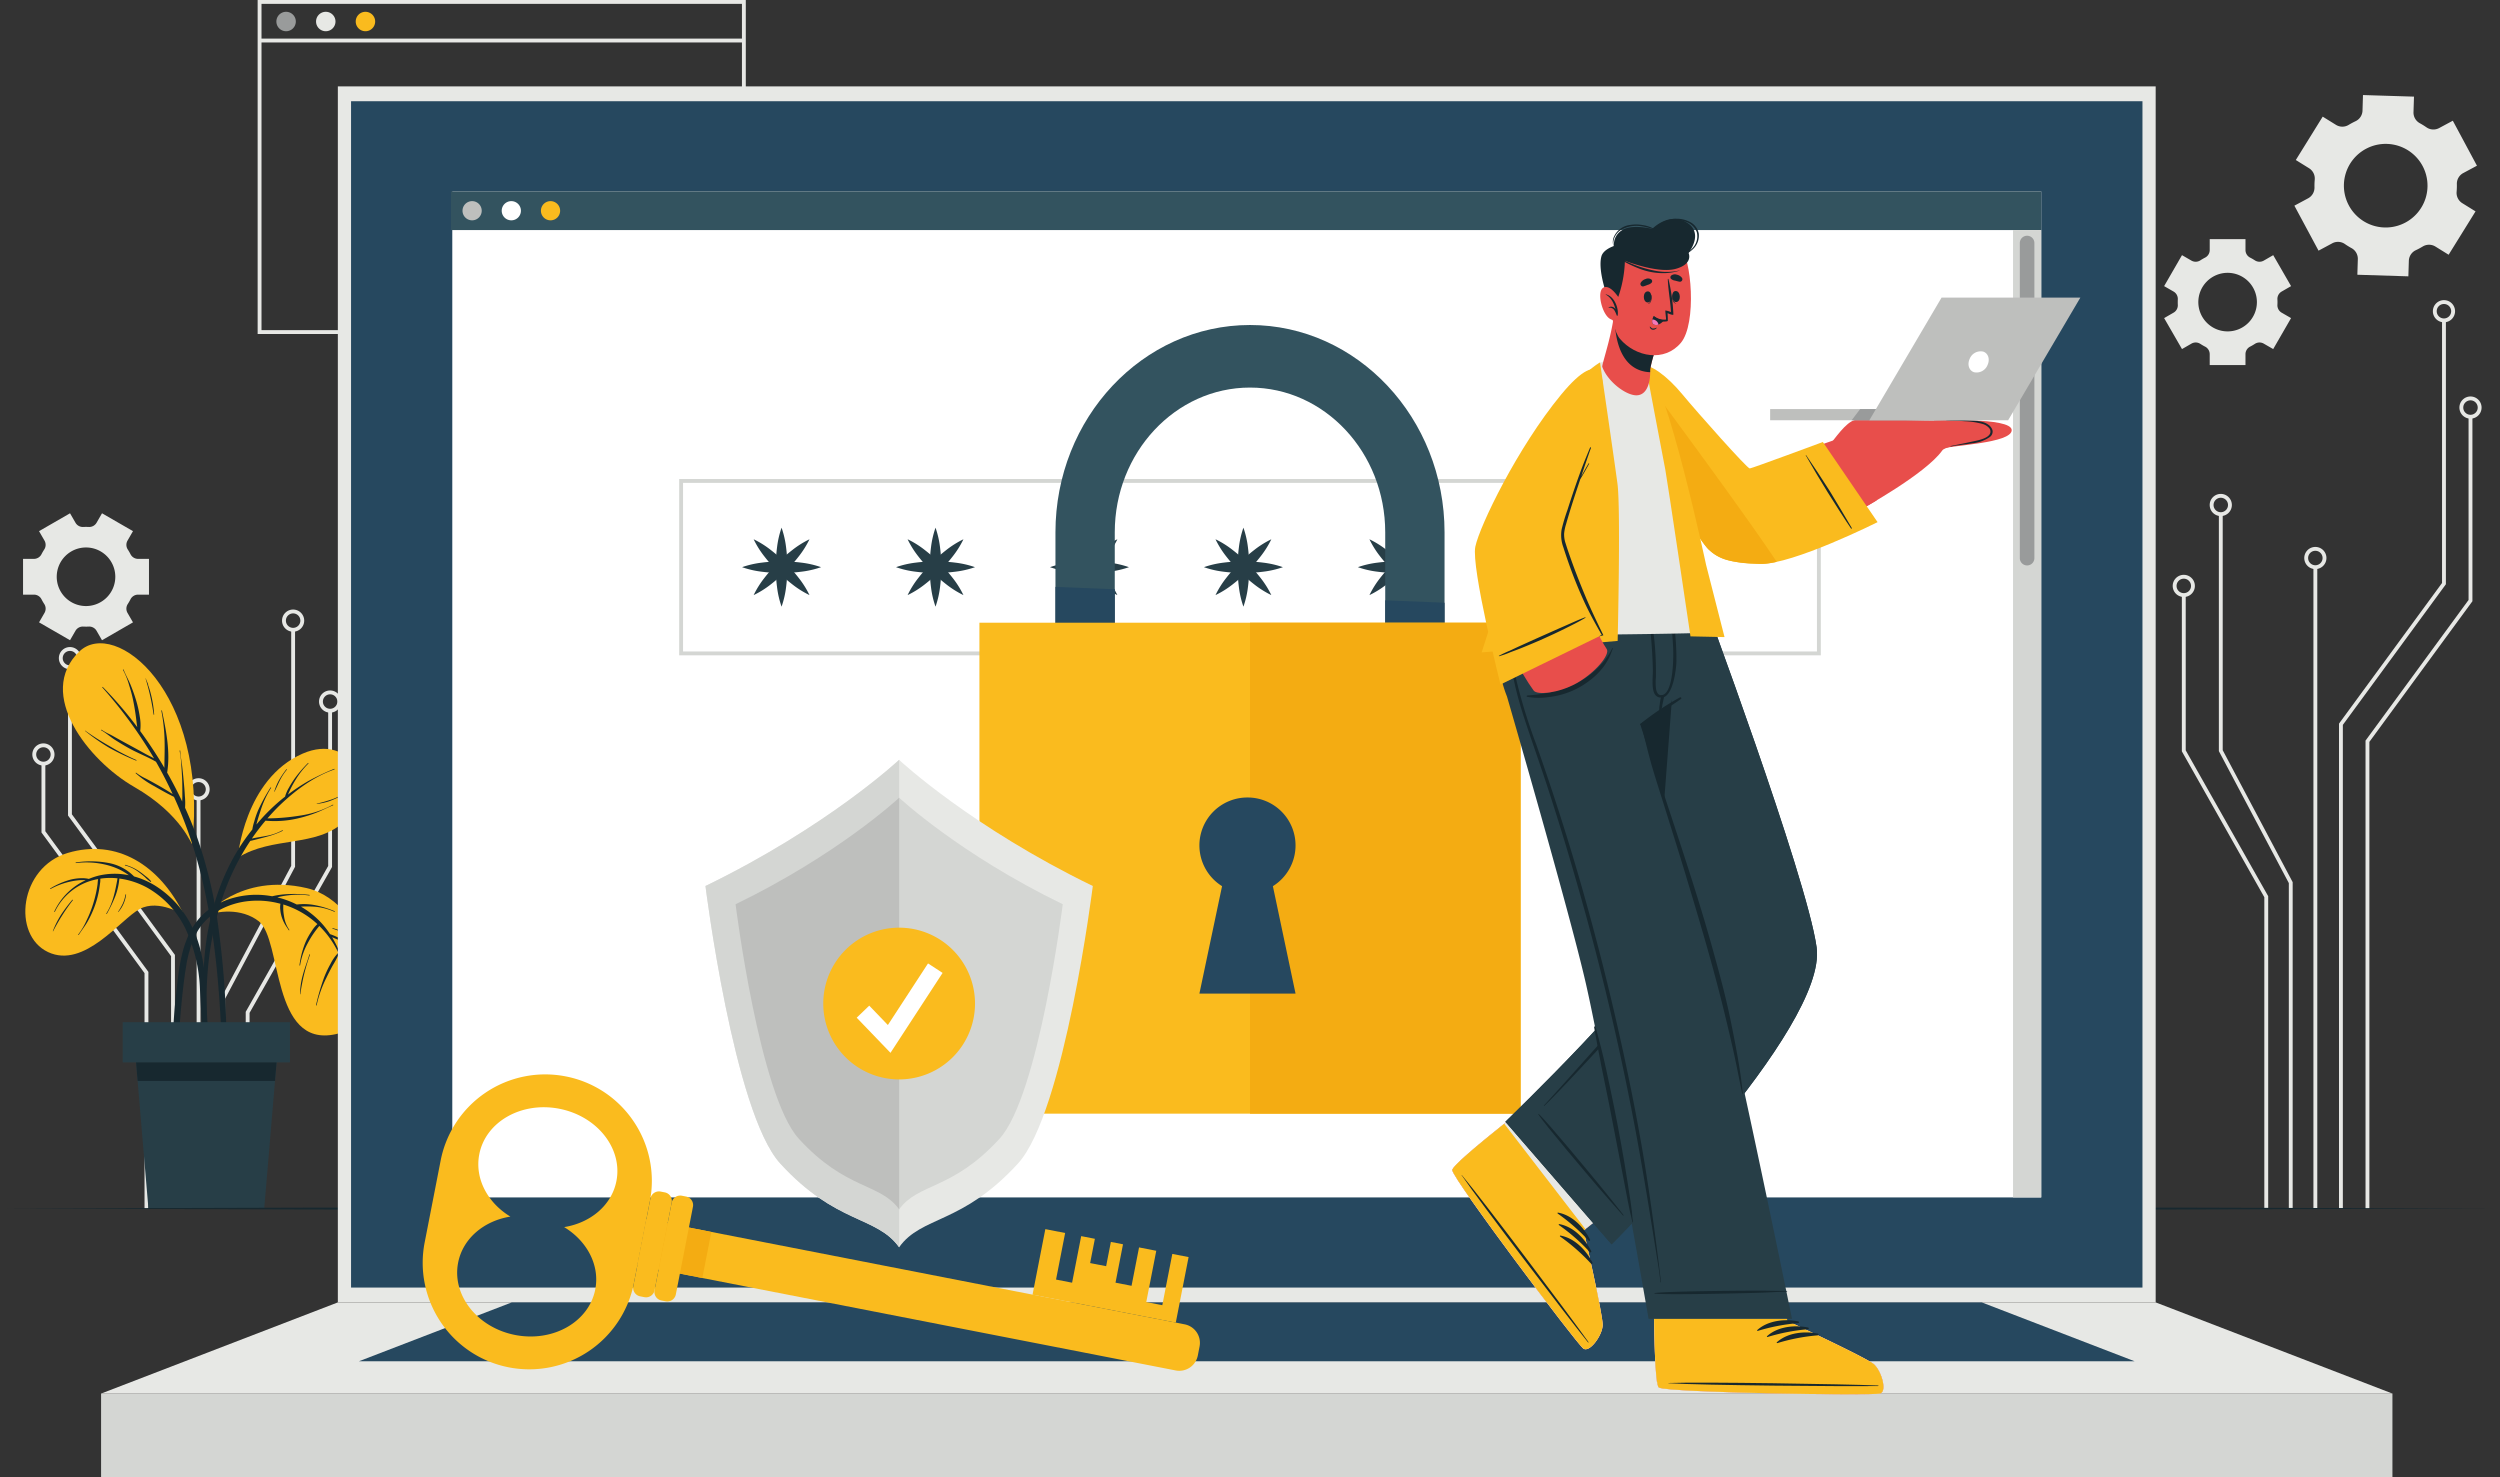 <svg xmlns="http://www.w3.org/2000/svg" width="763.523" height="451.099" viewBox="0 0 763.523 451.099">
  <rect x="0" y="0" width="763.523" height="451.099" fill="#333333" stroke="none"/>
  <g id="g10" transform="translate(0 510.901)">
    <g id="g12" transform="translate(0 -510.901)">
      <path id="path14" d="M237.617-409.493v-.589H90.3v-99.642H237.028v100.231h.589v0h.589V-510.9H89.119v102H238.205v-.589h-.589" transform="translate(-10.432 510.901)" fill="#e7e8e5"/>
      <path id="path16" d="M101.534-503.853a2.967,2.967,0,0,1-2.967,2.968,2.968,2.968,0,0,1-2.968-2.968,2.967,2.967,0,0,1,2.968-2.967,2.966,2.966,0,0,1,2.967,2.967" transform="translate(-11.19 510.424)" fill="#999b9b"/>
      <path id="path18" d="M115.258-503.853a2.968,2.968,0,0,1-2.967,2.968,2.968,2.968,0,0,1-2.968-2.968,2.967,2.967,0,0,1,2.968-2.967,2.967,2.967,0,0,1,2.967,2.967" transform="translate(-12.797 510.424)" fill="#e7e8e5"/>
      <path id="path20" d="M128.981-503.853a2.968,2.968,0,0,1-2.968,2.968,2.968,2.968,0,0,1-2.968-2.968,2.967,2.967,0,0,1,2.968-2.967,2.967,2.967,0,0,1,2.968,2.967" transform="translate(-14.403 510.424)" fill="#fabb1e"/>
      <path id="path22" d="M89.786-496.366H237.7v-1.177H89.786Z" transform="translate(-10.51 509.338)" fill="#e7e8e5"/>
      <path id="path24" d="M810.23-128.808V-276.553L841.7-319.5v-80.641h-1.177v80.255l-31.468,42.95v148.13h1.177" transform="translate(-94.702 497.937)" fill="#e7e8e5"/>
      <path id="path26" d="M842.115-403.7h-.589a3.386,3.386,0,0,0,3.385,3.385A3.385,3.385,0,0,0,848.3-403.7a3.384,3.384,0,0,0-3.385-3.385,3.385,3.385,0,0,0-3.385,3.385H842.7a2.211,2.211,0,0,1,2.207-2.207,2.208,2.208,0,0,1,2.207,2.207,2.209,2.209,0,0,1-2.207,2.207A2.211,2.211,0,0,1,842.7-403.7h-.589" transform="translate(-98.503 498.75)" fill="#e7e8e5"/>
      <path id="path28" d="M819.41-124.907V-267.462l31.468-42.949v-56.4H849.7V-310.8l-31.468,42.949v142.942h1.177" transform="translate(-95.777 494.035)" fill="#e7e8e5"/>
      <path id="path30" d="M851.294-370.374h-.589a3.384,3.384,0,0,0,3.385,3.385,3.384,3.384,0,0,0,3.385-3.385,3.384,3.384,0,0,0-3.385-3.385,3.385,3.385,0,0,0-3.385,3.385h1.177a2.211,2.211,0,0,1,2.207-2.207,2.211,2.211,0,0,1,2.207,2.207,2.21,2.21,0,0,1-2.207,2.207,2.21,2.21,0,0,1-2.207-2.207h-.589" transform="translate(-99.578 494.848)" fill="#e7e8e5"/>
      <path id="path32" d="M800.209-118.809h1.177V-314.717h-1.177Z" transform="translate(-93.667 487.937)" fill="#e7e8e5"/>
      <path id="path34" d="M797.631-318.332h-.589a3.384,3.384,0,0,0,3.385,3.385,3.384,3.384,0,0,0,3.385-3.385,3.384,3.384,0,0,0-3.385-3.385,3.385,3.385,0,0,0-3.385,3.385h1.177a2.211,2.211,0,0,1,2.207-2.207,2.211,2.211,0,0,1,2.207,2.207,2.21,2.21,0,0,1-2.207,2.207,2.21,2.21,0,0,1-2.207-2.207h-.589" transform="translate(-93.296 488.757)" fill="#e7e8e5"/>
      <path id="path36" d="M790.04-120.956v-99.713l-21.365-40.3v-72.1H767.5v72.387l21.365,40.3v99.419h1.177" transform="translate(-89.838 490.085)" fill="#e7e8e5"/>
      <path id="path38" d="M764.92-336.676h-.589a3.384,3.384,0,0,0,3.385,3.385,3.384,3.384,0,0,0,3.385-3.385,3.385,3.385,0,0,0-3.385-3.385,3.385,3.385,0,0,0-3.385,3.385h1.177a2.211,2.211,0,0,1,2.207-2.207,2.211,2.211,0,0,1,2.207,2.207,2.211,2.211,0,0,1-2.207,2.207,2.211,2.211,0,0,1-2.207-2.207h-.589" transform="translate(-89.468 490.904)" fill="#e7e8e5"/>
      <path id="path40" d="M781.068-117.68V-213.1l-25.187-44.55v-47.424H754.7v47.734l25.188,44.549v95.106h1.177" transform="translate(-88.341 486.808)" fill="#e7e8e5"/>
      <path id="path42" d="M752.125-308.684h-.589a3.384,3.384,0,0,0,3.385,3.385,3.384,3.384,0,0,0,3.385-3.385,3.386,3.386,0,0,0-3.385-3.385,3.387,3.387,0,0,0-3.385,3.385h1.177a2.211,2.211,0,0,1,2.207-2.207,2.211,2.211,0,0,1,2.207,2.207,2.21,2.21,0,0,1-2.207,2.207,2.21,2.21,0,0,1-2.207-2.207h-.589" transform="translate(-87.97 487.627)" fill="#e7e8e5"/>
      <path id="path44" d="M56.176-114.762v-77.494L24.707-235.2v-44.938H23.53v45.323L55-191.871v77.109h1.177" transform="translate(-2.754 483.89)" fill="#e7e8e5"/>
      <path id="path46" d="M26.544-283.7h-.589a2.211,2.211,0,0,1-2.207,2.207A2.211,2.211,0,0,1,21.54-283.7a2.211,2.211,0,0,1,2.207-2.207,2.211,2.211,0,0,1,2.207,2.207h1.177a3.384,3.384,0,0,0-3.385-3.385,3.385,3.385,0,0,0-3.385,3.385,3.385,3.385,0,0,0,3.385,3.385,3.385,3.385,0,0,0,3.385-3.385h-.589" transform="translate(-2.384 484.703)" fill="#e7e8e5"/>
      <path id="path48" d="M47-110.861v-72.306L15.528-226.115v-20.7H14.351v21.084L45.82-182.782v71.921H47" transform="translate(-1.68 479.989)" fill="#e7e8e5"/>
      <path id="path50" d="M17.365-250.375h-.589a2.211,2.211,0,0,1-2.207,2.207,2.209,2.209,0,0,1-2.207-2.207,2.209,2.209,0,0,1,2.207-2.207,2.21,2.21,0,0,1,2.207,2.207h1.177a3.386,3.386,0,0,0-3.385-3.385,3.384,3.384,0,0,0-3.385,3.385,3.384,3.384,0,0,0,3.385,3.385,3.385,3.385,0,0,0,3.385-3.385h-.589" transform="translate(-1.309 480.802)" fill="#e7e8e5"/>
      <path id="path52" d="M68.014-109.445h1.177V-234.716H68.014Z" transform="translate(-7.961 478.573)" fill="#e7e8e5"/>
      <path id="path54" d="M71.028-238.331H70.44a2.21,2.21,0,0,1-2.207,2.207,2.211,2.211,0,0,1-2.207-2.207,2.21,2.21,0,0,1,2.207-2.207,2.209,2.209,0,0,1,2.207,2.207h1.177a3.384,3.384,0,0,0-3.385-3.385,3.385,3.385,0,0,0-3.385,3.385,3.386,3.386,0,0,0,3.385,3.385,3.386,3.386,0,0,0,3.385-3.385h-.589" transform="translate(-7.591 479.392)" fill="#e7e8e5"/>
      <path id="path56" d="M77.706-116.274v-64.1l21.364-40.3v-72.387H97.893v72.1l-21.364,40.3v64.395h1.177" transform="translate(-8.958 485.402)" fill="#e7e8e5"/>
      <path id="path58" d="M103.739-296.676h-.589a2.21,2.21,0,0,1-2.207,2.207,2.211,2.211,0,0,1-2.207-2.207,2.211,2.211,0,0,1,2.207-2.207,2.21,2.21,0,0,1,2.207,2.207h1.177a3.385,3.385,0,0,0-3.385-3.385,3.386,3.386,0,0,0-3.385,3.385,3.385,3.385,0,0,0,3.385,3.385,3.384,3.384,0,0,0,3.385-3.385h-.589" transform="translate(-11.42 486.222)" fill="#e7e8e5"/>
      <path id="path60" d="M86.17-113v-59.788l25.187-44.549v-47.734h-1.177v47.424L84.993-173.1V-113H86.17" transform="translate(-9.949 482.126)" fill="#e7e8e5"/>
      <path id="path62" d="M116.534-268.684h-.589a2.209,2.209,0,0,1-2.207,2.207,2.21,2.21,0,0,1-2.208-2.207,2.212,2.212,0,0,1,2.208-2.207,2.211,2.211,0,0,1,2.207,2.207h1.177a3.386,3.386,0,0,0-3.384-3.385,3.386,3.386,0,0,0-3.385,3.385,3.384,3.384,0,0,0,3.385,3.385,3.384,3.384,0,0,0,3.384-3.385h-.588" transform="translate(-12.917 482.945)" fill="#e7e8e5"/>
      <path id="path64" d="M827.54-439.089a12.758,12.758,0,0,1-17.277-5.216,12.768,12.768,0,0,1,5.209-17.289,12.78,12.78,0,0,1,17.3,5.221A12.769,12.769,0,0,1,827.54-439.089Zm13.191,9.836,8.217-13.245-4.056-2.513a3.7,3.7,0,0,1-1.72-3.486,21.941,21.941,0,0,0,.073-2.33,3.7,3.7,0,0,1,1.934-3.363l4.2-2.256-7.37-13.741-4.2,2.256a3.7,3.7,0,0,1-3.871-.251,22.245,22.245,0,0,0-1.983-1.228A3.705,3.705,0,0,1,830-472.771l.152-4.77-15.58-.484-.145,4.787a3.71,3.71,0,0,1-2.172,3.226q-.517.244-1.025.517c-.338.181-.672.371-1,.567a3.7,3.7,0,0,1-3.871.028l-4.086-2.531-8.215,13.247,4.064,2.522a3.707,3.707,0,0,1,1.716,3.489,21.8,21.8,0,0,0-.077,2.32,3.7,3.7,0,0,1-1.934,3.36l-4.205,2.256L801-430.5l4.206-2.256a3.7,3.7,0,0,1,3.868.248,21.757,21.757,0,0,0,1.974,1.22A3.706,3.706,0,0,1,813-427.924l-.147,4.781,15.58.485.148-4.783a3.7,3.7,0,0,1,2.167-3.214q.519-.245,1.032-.522t1-.567a3.713,3.713,0,0,1,3.89-.027l4.059,2.518" transform="translate(-92.897 507.053)" fill="#e7e8e5"/>
      <path id="path66" d="M27.2-305.026a8.938,8.938,0,0,1-8.941-8.941,8.945,8.945,0,0,1,8.941-8.95,8.953,8.953,0,0,1,8.948,8.95A8.946,8.946,0,0,1,27.2-305.026Zm4.886,10.44,9.458-5.458-1.672-2.894a2.6,2.6,0,0,1,.092-2.722,15.23,15.23,0,0,0,.818-1.415,2.592,2.592,0,0,1,2.307-1.435h3.343v-10.924H43.092a2.591,2.591,0,0,1-2.307-1.436,15.214,15.214,0,0,0-.818-1.414,2.6,2.6,0,0,1-.092-2.722l1.672-2.895-9.458-5.457-1.674,2.907a2.6,2.6,0,0,1-2.409,1.271q-.4-.019-.8-.02c-.269,0-.538.007-.8.02a2.588,2.588,0,0,1-2.4-1.263l-1.685-2.915L12.856-327.9l1.674,2.9a2.594,2.594,0,0,1-.1,2.722,15.2,15.2,0,0,0-.816,1.408,2.592,2.592,0,0,1-2.306,1.434H7.97v10.924h3.343a2.593,2.593,0,0,1,2.306,1.433,15.2,15.2,0,0,0,.816,1.408,2.6,2.6,0,0,1,.1,2.723l-1.674,2.9,9.459,5.458,1.675-2.9a2.592,2.592,0,0,1,2.4-1.266q.4.019.81.02t.8-.02a2.6,2.6,0,0,1,2.41,1.27l1.673,2.9" transform="translate(-0.933 490.119)" fill="#e7e8e5"/>
      <path id="path68" d="M776.9-408.946a8.937,8.937,0,0,1-8.941,8.94,8.944,8.944,0,0,1-8.948-8.94,8.951,8.951,0,0,1,8.948-8.949A8.945,8.945,0,0,1,776.9-408.946Zm10.44-4.888-5.457-9.458-2.894,1.673a2.6,2.6,0,0,1-2.723-.092,15.168,15.168,0,0,0-1.414-.818,2.594,2.594,0,0,1-1.436-2.307v-3.342H762.493v3.342a2.594,2.594,0,0,1-1.436,2.307,15.179,15.179,0,0,0-1.415.818,2.6,2.6,0,0,1-2.722.092l-2.895-1.673-5.457,9.458,2.907,1.674a2.6,2.6,0,0,1,1.271,2.41q-.019.4-.019.8c0,.268.006.537.019.8a2.587,2.587,0,0,1-1.263,2.4l-2.915,1.685,5.457,9.458,2.9-1.674a2.6,2.6,0,0,1,2.723.1,15.044,15.044,0,0,0,1.408.816,2.6,2.6,0,0,1,1.434,2.306v3.343h10.923v-3.343a2.6,2.6,0,0,1,1.434-2.306,15.032,15.032,0,0,0,1.407-.816,2.6,2.6,0,0,1,2.723-.1l2.9,1.674,5.457-9.458-2.9-1.675a2.6,2.6,0,0,1-1.267-2.4c.014-.267.02-.537.02-.809s-.006-.538-.02-.8a2.6,2.6,0,0,1,1.27-2.411l2.9-1.673" transform="translate(-87.623 501.218)" fill="#e7e8e5"/>
      <path id="path70" d="M57.27-197.036c-7.52-15.46-20.682-23.4-35.515-19.01S4.625-190.977,15.7-185.754s22.144-10.028,27.994-13.163,13.579,1.881,13.579,1.881" transform="translate(-1.025 476.528)" fill="#fabb1e"/>
      <path id="path72" d="M65.555-155.383c-.039-1.864-.11-3.726-.177-5.59q-.2-5.58-.4-11.162c-.253-6.806-.986-13.487-3.8-19.759a30.638,30.638,0,0,0-11.93-13.75,25.143,25.143,0,0,0-6.272-2.707,14.65,14.65,0,0,0-7.319-4.02,29.9,29.9,0,0,0-10.434-.261c-.125.014-.121.212,0,.2a25.121,25.121,0,0,1,9.871.7,20.807,20.807,0,0,1,3.977,1.546,19.126,19.126,0,0,1,2.3,1.46,21.329,21.329,0,0,0-9.064.087,20.385,20.385,0,0,0-3.146,1.038,9.263,9.263,0,0,0-2.471-.21,14.6,14.6,0,0,0-3.213.458,24.275,24.275,0,0,0-6.1,2.664c-.11.064-.007.228.1.167a22.775,22.775,0,0,1,5.955-2.244,19.729,19.729,0,0,1,3.061-.449,15.267,15.267,0,0,1,1.706.014,19.662,19.662,0,0,0-9.593,9.557c-.051.114.121.21.172.094a18.026,18.026,0,0,1,12.222-9.8c.327-.085.662-.128.992-.193a14.225,14.225,0,0,0-.158,1.5q-.15,1.128-.377,2.244a38,38,0,0,1-1.207,4.525,35.69,35.69,0,0,1-1.8,4.389,20.873,20.873,0,0,1-2.508,4.232.1.1,0,1,0,.157.115c.89-1.4,1.928-2.681,2.741-4.133a30.933,30.933,0,0,0,2.011-4.316,29.351,29.351,0,0,0,1.322-4.633q.244-1.248.39-2.516a5.855,5.855,0,0,0,.094-1.534,20.331,20.331,0,0,1,5.267-.108c-.658,3.687-1.366,7.532-3.432,10.734-.068.1.112.207.172.1a43.073,43.073,0,0,0,2.548-5.275,20.011,20.011,0,0,0,1.272-5.493A24.319,24.319,0,0,1,47.2-204.8,28.758,28.758,0,0,1,58.8-192.112a47.712,47.712,0,0,1,4.3,18.179c.494,7.9.6,15.852,1.386,23.731.051.514.867.689.967.106a27.891,27.891,0,0,0,.108-5.288" transform="translate(-2.029 476.026)" fill="#17282f"/>
      <path id="path74" d="M51.2-206.743a8.712,8.712,0,0,0-1.709-1.578c-.616-.51-1.248-1-1.91-1.452a14.181,14.181,0,0,0-4.273-1.982.1.1,0,0,0-.048.191,11.338,11.338,0,0,1,4.218,2.072c.629.461,1.232.957,1.82,1.469a10.794,10.794,0,0,0,1.725,1.464.133.133,0,0,0,.177-.185" transform="translate(-5.055 475.886)" fill="#17282f"/>
      <path id="path76" d="M24.278-199.731a45.283,45.283,0,0,0-3.449,4.564,27.651,27.651,0,0,0-2.566,5.086l.091.035a60.686,60.686,0,0,1,6.067-9.55l-.142-.135" transform="translate(-2.138 474.478)" fill="#17282f"/>
      <path id="path78" d="M43.1-201.475a11.13,11.13,0,0,1-.85,2.8,18.547,18.547,0,0,1-1.432,2.478l.087.062a10.047,10.047,0,0,0,2.386-5.291c.019-.124-.17-.172-.191-.047" transform="translate(-4.778 474.69)" fill="#17282f"/>
      <path id="path80" d="M70.759-195.206s10.65-13.384,31.2-8.64c19.537,4.51,28.553,40.333,8.812,44.619s-16.261-28.865-23.457-34.491c-5.278-4.127-12.87-3.241-16.559-1.488" transform="translate(-8.283 475.079)" fill="#fabb1e"/>
      <path id="path82" d="M116.548-183.909a39.853,39.853,0,0,0-4.235-3.246,18.429,18.429,0,0,0-4.516-2.254,27.216,27.216,0,0,0-2.679-3.447,26.493,26.493,0,0,0-6.211-4.946c.2-.013.407-.034.611-.041a32.185,32.185,0,0,1,3.268.032,18.283,18.283,0,0,1,6.342,1.58c.115.053.2-.128.084-.178a29.041,29.041,0,0,0-6.334-1.91,17.893,17.893,0,0,0-3.21-.274c-.576.006-1.154.044-1.727.1-.107.011-.219.018-.329.026a27.635,27.635,0,0,0-5.925-2.178c.191-.052.379-.112.572-.155a28.308,28.308,0,0,1,3.047-.5,23.851,23.851,0,0,1,6.15.094c.125.018.16-.178.035-.193a38.892,38.892,0,0,0-6.217-.252,26.18,26.18,0,0,0-5.171.671,27.322,27.322,0,0,0-3.748-.429c-7.166-.3-14.979,2.377-19.391,8.266-4.426,5.909-5.277,13.762-6.057,20.876a158.549,158.549,0,0,0-.786,29.875c.047.589.872.482.89-.078.269-8.447.567-16.9,1.376-25.313.374-3.9.79-7.81,1.438-11.673a34.409,34.409,0,0,1,2.833-9.612,17.592,17.592,0,0,1,6.937-7.458,23.4,23.4,0,0,1,9.827-3.023,26.467,26.467,0,0,1,9.221.863,6.072,6.072,0,0,0-.052,1.82,10.205,10.205,0,0,0,.45,2.245,11.73,11.73,0,0,0,.86,1.993c.381.708.86,1.335,1.283,2.012.067.107.24-.013.16-.113a9.359,9.359,0,0,1-1.593-4.052,16.257,16.257,0,0,1-.246-2.1c-.028-.529.018-1.062-.005-1.59a27.183,27.183,0,0,1,8.973,4.738c.5.4.982.824,1.453,1.258a10.043,10.043,0,0,0-1.742,2.141,21,21,0,0,0-1.828,3.255,27.631,27.631,0,0,0-1.9,7.15c-.019.126.176.161.193.036a20.711,20.711,0,0,1,2.338-6.776,27.365,27.365,0,0,1,1.821-3.01c.347-.494.706-.984,1.08-1.457.2-.255.421-.514.613-.789a28.35,28.35,0,0,1,5.83,8.21l-.038.016a13.962,13.962,0,0,0-2.409,3.462,32.433,32.433,0,0,0-1.925,4.113,68.96,68.96,0,0,0-2.452,8.382c-.031.121.168.16.193.034a35.145,35.145,0,0,1,2.915-8.254q.919-1.934,1.946-3.808a35.218,35.218,0,0,0,1.93-3.594,26.364,26.364,0,0,1,2.345,9.52c.006.127.206.109.2-.016a33.234,33.234,0,0,0-4.614-14.611c1.256.536,2.518,1.051,3.727,1.7a20.878,20.878,0,0,1,4.274,3l.126-.151" transform="translate(-6.992 474.706)" fill="#17282f"/>
      <path id="path84" d="M106.629-180.7c-.617,2.03-1.393,4-1.949,6.051a23.279,23.279,0,0,0-.908,6.043l.1,0a58.755,58.755,0,0,1,2.945-12.039.1.1,0,1,0-.185-.06" transform="translate(-12.147 472.26)" fill="#17282f"/>
      <path id="path86" d="M120.961-186.8a11.419,11.419,0,0,0-2.721-1.945,19.805,19.805,0,0,0-3.151-1.115c-.118-.035-.161.166-.035.193a12.329,12.329,0,0,1,3.032,1.249,22.571,22.571,0,0,1,2.794,1.715l.082-.1" transform="translate(-13.458 473.323)" fill="#17282f"/>
      <path id="path88" d="M82.223-218.586s1.964-24.046,19.841-31.839c14.928-6.508,23.474,10.266,12.92,20.534-8.537,8.306-22.226,4.557-32.762,11.305" transform="translate(-9.625 480.583)" fill="#fabb1e"/>
      <path id="path90" d="M110.285-245.2a75.583,75.583,0,0,0-7.95,3.764,59.452,59.452,0,0,0-6.173,4.1c.3-.609.555-1.244.854-1.839.467-.929.967-1.837,1.519-2.717a25.476,25.476,0,0,1,3.937-4.986l-.142-.134a39.25,39.25,0,0,0-4.145,4.824,28.585,28.585,0,0,0-1.7,2.721,10.883,10.883,0,0,0-1.2,2.769l-.2.144A58.774,58.774,0,0,0,86.55-228.2c.05-.237.1-.472.161-.69q.5-1.761,1.083-3.493a29.772,29.772,0,0,1,3.23-7.013c.069-.1-.107-.2-.172-.094a55.848,55.848,0,0,0-3.742,6.838,26.074,26.074,0,0,0-1.235,3.555,15.13,15.13,0,0,0-.581,2.415c-.779.985-1.545,1.982-2.267,3.01-7.673,10.924-11.526,24.14-12.45,37.36a114.758,114.758,0,0,0-.2,11.846,74.013,74.013,0,0,0,1.048,11.888c.049.248.439.173.432-.069-.09-3.474-.449-6.934-.516-10.411a104.211,104.211,0,0,1,.336-10.439,97.109,97.109,0,0,1,3.9-20.461,73.221,73.221,0,0,1,9.091-19.235c.752-.15,1.5-.353,2.24-.544.893-.23,1.787-.458,2.674-.706a26.658,26.658,0,0,0,4.984-1.828c.112-.057.007-.231-.1-.167a16.064,16.064,0,0,1-5.055,1.744c-1.4.279-2.852.461-4.254.782a67.971,67.971,0,0,1,4.157-5.462,31,31,0,0,0,10.17-.759,41.179,41.179,0,0,0,5.205-1.62c1.791-.69,3.486-1.576,5.253-2.316.132-.055.041-.251-.08-.177a29.885,29.885,0,0,1-10.31,3.374,63.816,63.816,0,0,1-9.644.8c1.27-1.457,2.581-2.877,3.981-4.21,4.7-4.471,10.273-8.582,16.456-10.722.121-.042.057-.238-.057-.188" transform="translate(-8.23 480.012)" fill="#17282f"/>
      <path id="path92" d="M98.609-244.874a27.063,27.063,0,0,0-2.192,3.206,17.507,17.507,0,0,0-1.577,3.73l.072.028c.6-1.178,1.1-2.4,1.7-3.578a17.885,17.885,0,0,1,2.134-3.249l-.142-.137" transform="translate(-11.101 479.762)" fill="#17282f"/>
      <path id="path94" d="M116.954-235.809a18.494,18.494,0,0,1-3.665,1.529,33.548,33.548,0,0,1-3.733,1l.017.1a18.08,18.08,0,0,0,3.865-.845,32.509,32.509,0,0,0,3.619-1.625c.111-.055.008-.231-.1-.167" transform="translate(-12.824 478.703)" fill="#17282f"/>
      <path id="path96" d="M61.249-227.187c-.112,1.038-2.7-8.729-17.819-17.4-13.727-7.877-30.111-28.361-16.652-41.3,10.864-10.446,39.485,12.326,34.471,58.7" transform="translate(-2.547 484.856)" fill="#fabb1e"/>
      <path id="path98" d="M73.2-170.121a268.05,268.05,0,0,0-2.4-30.391,136.846,136.846,0,0,0-6.387-27.2c-1.125-3.177-2.409-6.305-3.8-9.384a21.579,21.579,0,0,0-.062-3.6c-.074-1.54-.213-3.075-.355-4.609s-.3-3.069-.481-4.6-.506-3.057-.569-4.585a.1.1,0,1,0-.192.032,32.449,32.449,0,0,1,.542,4.864c.115,1.483.2,2.967.246,4.454s.038,2.975.04,4.463c0,.537-.029,1.107-.049,1.679-1.422-3-2.946-5.959-4.594-8.84,1.023-6.268-.306-12.818-1.586-18.945-.026-.124-.213-.067-.188.057a53.279,53.279,0,0,1,1,9.714c.058,2.572-.062,5.146-.072,7.718-.363-.616-.723-1.235-1.1-1.844-1.959-3.2-4.053-6.337-6.278-9.382a14.669,14.669,0,0,0-.146-4.462,34.578,34.578,0,0,0-1.1-4.882c-.482-1.6-1.037-3.173-1.673-4.72-.654-1.589-1.527-3.093-2.159-4.688-.052-.132-.25-.041-.178.081a22.951,22.951,0,0,1,1.892,4.741,43.005,43.005,0,0,1,1.237,4.7c.319,1.592.581,3.186.8,4.795.148,1.062.241,2.164.425,3.239A115.917,115.917,0,0,0,35.435-274.03l-.135.141a139.272,139.272,0,0,1,15.367,20.906c.166.278.323.562.486.841-.832-.522-1.788-.936-2.572-1.372q-2.2-1.22-4.407-2.419-2.147-1.16-4.282-2.344c-.734-.406-1.456-.83-2.2-1.211a17.728,17.728,0,0,1-2.561-1.42c-.115-.086-.238.089-.115.158,1.454.8,2.741,1.987,4.145,2.883s2.849,1.771,4.316,2.589c2.687,1.5,5.606,2.577,8.251,4.127q2.754,4.817,5.087,9.863-2.41-1.543-4.91-2.938c-1.071-.6-2.145-1.191-3.232-1.762a15.877,15.877,0,0,1-3.044-1.84l-.136.142a28.592,28.592,0,0,0,5.807,4.04c1.942,1.135,3.9,2.23,5.923,3.221q2.425,5.308,4.375,10.815c6.362,18.014,8.7,37.138,9.816,56.131.333,5.663.5,11.322.576,16.993s-.229,11.319-.218,16.98c0,.167.276.206.3.033.68-5.021.8-10.128,1.018-15.186.223-5.143.226-10.315.112-15.462" transform="translate(-4.092 483.796)" fill="#17282f"/>
      <path id="path100" d="M45.083-249.2a72.728,72.728,0,0,1-8.031-4.155,84.609,84.609,0,0,1-7.626-4.842l-.052.072A64.281,64.281,0,0,0,36.7-253a73.182,73.182,0,0,0,8.292,3.976c.116.051.211-.124.095-.171" transform="translate(-3.438 481.321)" fill="#17282f"/>
      <path id="path102" d="M51.916-271.681c-.224-.879-.5-1.742-.8-2.6l.038-.1c-.19-.487-.392-.97-.59-1.454l-.071-.174-.113-.278-.049.015c.053.166.095.334.147.5l.081.277A71.721,71.721,0,0,1,52.8-265.229c.016.108.184.112.177,0a34.555,34.555,0,0,0-1.064-6.447" transform="translate(-5.892 483.439)" fill="#17282f"/>
      <path id="path104" d="M90.5-151.5l-1.077,12.784-3.3,38.988H50.758l-3.3-38.988L46.379-151.5H90.5" transform="translate(-5.429 468.833)" fill="#273e47"/>
      <path id="path106" d="M90.5-151.5l-1.077,12.784H47.456L46.379-151.5H90.5" transform="translate(-5.429 468.833)" fill="#17282f"/>
      <path id="path108" d="M93.516-145.051H42.448v-12.265H93.516v12.265" transform="translate(-4.969 469.513)" fill="#273e47"/>
      <path id="path110" d="M0-92.947l95.441-.286,95.44-.1,190.881-.2,190.881.2,95.44.1,95.44.288-95.44.288-95.44.1-190.881.2-190.881-.2-95.44-.1L0-92.947" transform="translate(0 462.047)" fill="#17282f"/>
      <path id="path112" d="M116.86-109.642H672.042V-481.019H116.86Z" transform="translate(-13.679 507.404)" fill="#e7e8e5"/>
      <path id="path114" d="M121.429-113.571H668.543V-475.888H121.429Z" transform="translate(-14.214 506.803)" fill="#26485f"/>
      <path id="path116" d="M734.766-3.379H34.964V-28.868h699.8V-3.379" transform="translate(-4.093 454.478)" fill="#d4d6d3"/>
      <path id="path118" d="M34.964-32.56l72.309-27.848H662.456l72.31,27.848H34.964" transform="translate(-4.093 458.17)" fill="#e7e8e5"/>
      <path id="path120" d="M124.173-42.436l46.663-17.972H619.778l46.663,17.972H124.173" transform="translate(-14.535 458.17)" fill="#26485f"/>
      <path id="path122" d="M156.448-137.45H641.723V-444.711H156.448Z" transform="translate(-18.313 503.154)" fill="#fff"/>
      <path id="path124" d="M641.669-432.888H155.982v-11.823H641.669v11.823" transform="translate(-18.258 503.154)" fill="#33535f"/>
      <path id="path126" d="M165.849-438.4a2.933,2.933,0,0,1-2.933,2.933,2.932,2.932,0,0,1-2.933-2.933,2.932,2.932,0,0,1,2.933-2.931,2.933,2.933,0,0,1,2.933,2.931" transform="translate(-18.727 502.759)" fill="#bebfbd"/>
      <path id="path128" d="M179.41-438.4a2.933,2.933,0,0,1-2.933,2.933,2.932,2.932,0,0,1-2.933-2.933,2.932,2.932,0,0,1,2.933-2.931,2.933,2.933,0,0,1,2.933,2.931" transform="translate(-20.314 502.759)" fill="#fff"/>
      <path id="path130" d="M192.97-438.4a2.932,2.932,0,0,1-2.933,2.933,2.932,2.932,0,0,1-2.931-2.933,2.932,2.932,0,0,1,2.931-2.931,2.932,2.932,0,0,1,2.933,2.931" transform="translate(-21.901 502.759)" fill="#fabb1e"/>
      <path id="path132" d="M704.915-135.881H696.3V-431.32h8.615v295.439" transform="translate(-81.504 501.586)" fill="#d4d6d3"/>
      <path id="path134" d="M700.877-328.666h0a2.225,2.225,0,0,1-2.225-2.225v-96.246a2.226,2.226,0,0,1,2.225-2.225h0a2.224,2.224,0,0,1,2.224,2.225v96.246a2.225,2.225,0,0,1-2.225,2.225" transform="translate(-81.78 501.357)" fill="#999b9b"/>
      <path id="path136" d="M235.6-291.874H583.081v-52.668H235.6Z" transform="translate(-27.577 491.428)" fill="#fff"/>
      <path id="path138" d="M236.107-292.54H582.415v-51.491H236.107v51.491m347.485,1.177H234.93v-53.845H583.592v53.845" transform="translate(-27.499 491.506)" fill="#d4d6d3"/>
      <path id="path140" d="M270.109-328.377a28.763,28.763,0,0,1,1.384,6.031,47.574,47.574,0,0,1,.381,6.03,46.713,46.713,0,0,1-.377,6.031,28.388,28.388,0,0,1-1.389,6.03,28.388,28.388,0,0,1-1.388-6.03,46.507,46.507,0,0,1-.377-6.031,47.58,47.58,0,0,1,.381-6.03,28.763,28.763,0,0,1,1.383-6.031" transform="translate(-31.411 489.536)" fill="#273e47"/>
      <path id="path142" d="M280.806-314.951a28.662,28.662,0,0,1-6.03,1.383,47.356,47.356,0,0,1-6.031.383,46.708,46.708,0,0,1-6.03-.377,28.39,28.39,0,0,1-6.03-1.389,28.388,28.388,0,0,1,6.03-1.388,46.5,46.5,0,0,1,6.03-.377,47.574,47.574,0,0,1,6.031.381,28.66,28.66,0,0,1,6.03,1.383" transform="translate(-30.046 488.171)" fill="#273e47"/>
      <path id="path144" d="M277.742-324.375a28.735,28.735,0,0,1-3.286,5.242,47.625,47.625,0,0,1-3.994,4.535,46.866,46.866,0,0,1-4.531,4,28.4,28.4,0,0,1-5.246,3.282,28.365,28.365,0,0,1,3.282-5.246,46.57,46.57,0,0,1,4-4.531,47.61,47.61,0,0,1,4.534-3.994,28.748,28.748,0,0,1,5.244-3.286" transform="translate(-30.514 489.068)" fill="#273e47"/>
      <path id="path146" d="M277.742-307.318A28.748,28.748,0,0,1,272.5-310.6a47.609,47.609,0,0,1-4.534-3.994,46.714,46.714,0,0,1-4-4.531,28.443,28.443,0,0,1-3.282-5.246,28.4,28.4,0,0,1,5.246,3.282,46.7,46.7,0,0,1,4.531,4,47.606,47.606,0,0,1,3.994,4.534,28.746,28.746,0,0,1,3.286,5.243" transform="translate(-30.514 489.068)" fill="#273e47"/>
      <path id="path148" d="M323.361-328.377a28.759,28.759,0,0,1,1.383,6.031,47.569,47.569,0,0,1,.381,6.03,46.507,46.507,0,0,1-.377,6.031,28.461,28.461,0,0,1-1.388,6.03,28.318,28.318,0,0,1-1.389-6.03,46.707,46.707,0,0,1-.377-6.031,47.569,47.569,0,0,1,.381-6.03,28.767,28.767,0,0,1,1.384-6.031" transform="translate(-37.644 489.536)" fill="#273e47"/>
      <path id="path150" d="M334.056-314.951a28.644,28.644,0,0,1-6.03,1.383,47.338,47.338,0,0,1-6.03.383,46.713,46.713,0,0,1-6.031-.377,28.39,28.39,0,0,1-6.03-1.389,28.388,28.388,0,0,1,6.03-1.388,46.5,46.5,0,0,1,6.031-.377,47.555,47.555,0,0,1,6.03.381,28.642,28.642,0,0,1,6.03,1.383" transform="translate(-36.279 488.171)" fill="#273e47"/>
      <path id="path152" d="M330.993-324.375a28.735,28.735,0,0,1-3.286,5.242,47.625,47.625,0,0,1-3.994,4.535,46.994,46.994,0,0,1-4.53,4,28.48,28.48,0,0,1-5.246,3.282,28.241,28.241,0,0,1,3.282-5.246,46.4,46.4,0,0,1,4-4.531,47.628,47.628,0,0,1,4.535-3.994,28.738,28.738,0,0,1,5.242-3.286" transform="translate(-36.747 489.068)" fill="#273e47"/>
      <path id="path154" d="M330.993-307.318a28.738,28.738,0,0,1-5.242-3.286,47.627,47.627,0,0,1-4.535-3.994,46.543,46.543,0,0,1-4-4.531,28.319,28.319,0,0,1-3.282-5.246,28.483,28.483,0,0,1,5.246,3.282,46.83,46.83,0,0,1,4.53,4,47.6,47.6,0,0,1,3.994,4.534,28.746,28.746,0,0,1,3.286,5.243" transform="translate(-36.747 489.068)" fill="#273e47"/>
      <path id="path156" d="M376.612-328.377a28.763,28.763,0,0,1,1.383,6.031,47.355,47.355,0,0,1,.381,6.03,46.5,46.5,0,0,1-.377,6.031,28.314,28.314,0,0,1-1.388,6.03,28.392,28.392,0,0,1-1.389-6.03,46.713,46.713,0,0,1-.377-6.031,47.569,47.569,0,0,1,.381-6.03,28.766,28.766,0,0,1,1.384-6.031" transform="translate(-43.877 489.536)" fill="#273e47"/>
      <path id="path158" d="M387.308-314.951a28.672,28.672,0,0,1-6.031,1.383,47.338,47.338,0,0,1-6.03.383,46.694,46.694,0,0,1-6.03-.377,28.4,28.4,0,0,1-6.031-1.389,28.4,28.4,0,0,1,6.031-1.388,46.483,46.483,0,0,1,6.03-.377,47.555,47.555,0,0,1,6.03.381,28.67,28.67,0,0,1,6.031,1.383" transform="translate(-42.512 488.171)" fill="#273e47"/>
      <path id="path160" d="M384.243-324.375a28.669,28.669,0,0,1-3.286,5.242,47.463,47.463,0,0,1-3.994,4.535,46.852,46.852,0,0,1-4.53,4,28.478,28.478,0,0,1-5.246,3.282,28.236,28.236,0,0,1,3.282-5.246,46.566,46.566,0,0,1,4-4.531A47.46,47.46,0,0,1,379-321.089a28.778,28.778,0,0,1,5.242-3.286" transform="translate(-42.98 489.068)" fill="#273e47"/>
      <path id="path162" d="M384.243-307.318A28.778,28.778,0,0,1,379-310.6a47.463,47.463,0,0,1-4.534-3.994,46.705,46.705,0,0,1-4-4.531,28.314,28.314,0,0,1-3.282-5.246,28.482,28.482,0,0,1,5.246,3.282,46.689,46.689,0,0,1,4.53,4,47.441,47.441,0,0,1,3.994,4.534,28.68,28.68,0,0,1,3.286,5.243" transform="translate(-42.98 489.068)" fill="#273e47"/>
      <path id="path164" d="M429.862-328.377a28.689,28.689,0,0,1,1.383,6.031,47.357,47.357,0,0,1,.383,6.03,46.709,46.709,0,0,1-.378,6.031,28.314,28.314,0,0,1-1.388,6.03,28.392,28.392,0,0,1-1.389-6.03,46.716,46.716,0,0,1-.376-6.031,47.573,47.573,0,0,1,.38-6.03,28.766,28.766,0,0,1,1.384-6.031" transform="translate(-50.11 489.536)" fill="#273e47"/>
      <path id="path166" d="M440.558-314.951a28.672,28.672,0,0,1-6.031,1.383,47.324,47.324,0,0,1-6.03.383,46.694,46.694,0,0,1-6.03-.377,28.4,28.4,0,0,1-6.031-1.389,28.4,28.4,0,0,1,6.031-1.388,46.483,46.483,0,0,1,6.03-.377,47.542,47.542,0,0,1,6.03.381,28.67,28.67,0,0,1,6.031,1.383" transform="translate(-48.745 488.171)" fill="#273e47"/>
      <path id="path168" d="M437.494-324.375a28.669,28.669,0,0,1-3.286,5.242,47.444,47.444,0,0,1-3.993,4.535,46.859,46.859,0,0,1-4.531,4,28.439,28.439,0,0,1-5.246,3.282,28.3,28.3,0,0,1,3.282-5.246,46.566,46.566,0,0,1,4-4.531,47.609,47.609,0,0,1,4.534-3.994,28.778,28.778,0,0,1,5.242-3.286" transform="translate(-49.214 489.068)" fill="#273e47"/>
      <path id="path170" d="M437.494-307.318a28.778,28.778,0,0,1-5.242-3.286,47.609,47.609,0,0,1-4.534-3.994,46.705,46.705,0,0,1-4-4.531,28.377,28.377,0,0,1-3.282-5.246,28.442,28.442,0,0,1,5.246,3.282,46.7,46.7,0,0,1,4.531,4,47.421,47.421,0,0,1,3.993,4.534,28.68,28.68,0,0,1,3.286,5.243" transform="translate(-49.214 489.068)" fill="#273e47"/>
      <path id="path172" d="M483.114-328.377a28.757,28.757,0,0,1,1.382,6.031,47.357,47.357,0,0,1,.383,6.03,46.519,46.519,0,0,1-.378,6.031,28.387,28.387,0,0,1-1.387,6.03,28.316,28.316,0,0,1-1.389-6.03,46.718,46.718,0,0,1-.377-6.031,47.569,47.569,0,0,1,.381-6.03,28.692,28.692,0,0,1,1.384-6.031" transform="translate(-56.343 489.536)" fill="#273e47"/>
      <path id="path174" d="M493.81-314.951a28.671,28.671,0,0,1-6.031,1.383,47.337,47.337,0,0,1-6.03.383,46.714,46.714,0,0,1-6.031-.377,28.392,28.392,0,0,1-6.03-1.389,28.39,28.39,0,0,1,6.03-1.388,46.5,46.5,0,0,1,6.031-.377,47.555,47.555,0,0,1,6.03.381,28.669,28.669,0,0,1,6.031,1.383" transform="translate(-54.979 488.171)" fill="#273e47"/>
      <path id="path176" d="M490.745-324.375a28.734,28.734,0,0,1-3.286,5.242,47.625,47.625,0,0,1-3.994,4.535,46.99,46.99,0,0,1-4.53,4,28.489,28.489,0,0,1-5.247,3.282,28.308,28.308,0,0,1,3.283-5.246,46.408,46.408,0,0,1,4-4.531,47.467,47.467,0,0,1,4.535-3.994,28.7,28.7,0,0,1,5.242-3.286" transform="translate(-55.447 489.068)" fill="#273e47"/>
      <path id="path178" d="M490.745-307.318A28.7,28.7,0,0,1,485.5-310.6a47.471,47.471,0,0,1-4.535-3.994,46.543,46.543,0,0,1-4-4.531,28.386,28.386,0,0,1-3.283-5.246,28.493,28.493,0,0,1,5.247,3.282,46.83,46.83,0,0,1,4.53,4,47.6,47.6,0,0,1,3.994,4.534,28.744,28.744,0,0,1,3.286,5.243" transform="translate(-55.447 489.068)" fill="#273e47"/>
      <path id="path180" d="M536.363-328.377a28.765,28.765,0,0,1,1.384,6.031,47.58,47.58,0,0,1,.381,6.03,46.713,46.713,0,0,1-.377,6.031,28.39,28.39,0,0,1-1.389,6.03,28.457,28.457,0,0,1-1.388-6.03,46.713,46.713,0,0,1-.377-6.031,47.569,47.569,0,0,1,.381-6.03,28.838,28.838,0,0,1,1.383-6.031" transform="translate(-62.577 489.536)" fill="#273e47"/>
      <path id="path182" d="M547.06-314.951a28.661,28.661,0,0,1-6.03,1.383,47.351,47.351,0,0,1-6.03.383,46.712,46.712,0,0,1-6.031-.377,28.39,28.39,0,0,1-6.03-1.389,28.388,28.388,0,0,1,6.03-1.388,46.5,46.5,0,0,1,6.031-.377,47.569,47.569,0,0,1,6.03.381,28.659,28.659,0,0,1,6.03,1.383" transform="translate(-61.212 488.171)" fill="#273e47"/>
      <path id="path184" d="M544-324.375a28.668,28.668,0,0,1-3.286,5.242,47.616,47.616,0,0,1-3.994,4.535,46.714,46.714,0,0,1-4.531,4,28.4,28.4,0,0,1-5.246,3.282,28.363,28.363,0,0,1,3.282-5.246,46.744,46.744,0,0,1,4-4.531,47.468,47.468,0,0,1,4.534-3.994A28.737,28.737,0,0,1,544-324.375" transform="translate(-61.68 489.068)" fill="#273e47"/>
      <path id="path186" d="M544-307.318a28.737,28.737,0,0,1-5.242-3.286,47.468,47.468,0,0,1-4.534-3.994,46.889,46.889,0,0,1-4-4.531,28.442,28.442,0,0,1-3.282-5.246,28.4,28.4,0,0,1,5.246,3.282,46.555,46.555,0,0,1,4.531,4,47.6,47.6,0,0,1,3.994,4.534A28.678,28.678,0,0,1,544-307.318" transform="translate(-61.68 489.068)" fill="#273e47"/>
      <path id="path188" d="M483.912-335.169v64.114H465.794v-64.114c0-24.381-18.518-44.206-41.3-44.206s-41.3,19.825-41.3,44.206v64.114H365.079v-64.114c0-34.918,26.653-63.313,59.416-63.313s59.416,28.4,59.416,63.313" transform="translate(-42.734 497.742)" fill="#33535f"/>
      <path id="path190" d="M365.079-307.9l18.118.73v46.714H365.079V-307.9" transform="translate(-42.734 487.139)" fill="#26485f"/>
      <path id="path192" d="M497.264-302.514v42.6H479.146v-43.347l18.118.742" transform="translate(-56.086 486.596)" fill="#26485f"/>
      <path id="path194" d="M338.779-145.567H504.055V-295.509H338.779Z" transform="translate(-39.655 485.689)" fill="#fabb1e"/>
      <path id="path196" d="M515.01-145.567H432.372V-295.509H515.01v149.941" transform="translate(-50.611 485.689)" fill="#f4ac12"/>
      <path id="path198" d="M437.314-207.971l6.919,32.818H414.871l6.919-32.818a14.678,14.678,0,0,1-6.919-12.4,14.638,14.638,0,0,1,14.68-14.68,14.638,14.638,0,0,1,14.682,14.68,14.68,14.68,0,0,1-6.919,12.4" transform="translate(-48.562 478.613)" fill="#26485f"/>
      <path id="path200" d="M362.318-209.545s-8.64,69.176-22.841,84.743c-17.047,18.674-29.419,15.944-36.3,25.571l-.015.014c-6.882-9.642-19.255-6.9-36.316-25.586-14.2-15.567-22.827-84.743-22.827-84.743,37.42-18.166,59.143-38.523,59.143-38.523l.015.014c.667.624,22.3,20.634,59.142,38.509" transform="translate(-28.563 480.136)" fill="#e7e8e5"/>
      <path id="path202" d="M303.177-248.055V-99.231l-.015.014c-6.882-9.642-19.255-6.9-36.316-25.586-14.2-15.567-22.827-84.743-22.827-84.743,37.42-18.166,59.143-38.523,59.143-38.523l.015.014" transform="translate(-28.563 480.136)" fill="#d4d6d3"/>
      <path id="path204" d="M354.357-202.442s-7.3,58.438-19.293,71.591c-14.413,15.8-24.871,13.478-30.686,21.614-5.816-8.136-16.272-5.816-30.686-21.614-12-13.154-19.279-71.591-19.279-71.591,31.609-15.35,49.965-32.547,49.965-32.547s18.37,17.2,49.979,32.547" transform="translate(-29.78 478.605)" fill="#d4d6d3"/>
      <path id="path206" d="M254.431-202.436s7.3,58.431,19.294,71.59c14.4,15.786,24.847,13.481,30.67,21.594V-234.969c-.562.526-18.846,17.419-49.964,32.532" transform="translate(-29.782 478.603)" fill="#bebfbd"/>
      <path id="path208" d="M331.111-166.848a23.172,23.172,0,0,1-23.173,23.171,23.171,23.171,0,0,1-23.172-23.171,23.172,23.172,0,0,1,23.172-23.173,23.173,23.173,0,0,1,23.173,23.173" transform="translate(-33.333 473.341)" fill="#fabb1e"/>
      <path id="path210" d="M306.651-150.346,296.33-161.079l3.83-3.681,5.69,5.916,12.265-18.814,4.45,2.9-15.913,24.412" transform="translate(-34.686 471.894)" fill="#fff"/>
      <path id="path212" d="M392.167-50.3l-.538,2.756a5.767,5.767,0,0,1-6.766,4.554l-164.4-32.1,2.748-14.075,164.4,32.094a5.769,5.769,0,0,1,4.556,6.766" transform="translate(-25.806 461.536)" fill="#fabb1e"/>
      <path id="path214" d="M240.308-71.21l-19.849-3.876,2.75-14.083,19.847,3.875h0l-19.843-3.873L220.467-75.09l19.843,3.873v.007" transform="translate(-25.806 461.536)" fill="#142228"/>
      <path id="path216" d="M240.31-71.217,220.467-75.09l2.748-14.075,19.843,3.873L240.31-71.217" transform="translate(-25.806 461.536)" fill="#f4ac12"/>
      <path id="path218" d="M205.373-106.7c-1.449,7.427-7.939,12.783-15.96,14.066,6.947,4.221,10.949,11.609,9.5,19.038-1.939,9.927-12.9,16.169-24.463,13.911s-19.357-12.161-17.418-22.09c1.449-7.428,7.939-12.783,15.96-14.066-6.949-4.206-10.948-11.608-9.5-19.037,1.941-9.942,12.88-16.159,24.446-13.9S207.315-116.644,205.373-106.7Zm-53.681-6.259-4.875,24.971a32.513,32.513,0,0,0,4.941,24.426A32.454,32.454,0,0,0,172.518-49.8a32.555,32.555,0,0,0,38.193-25.715l4.875-24.971a32.45,32.45,0,0,0-4.943-24.412,32.461,32.461,0,0,0-20.775-13.767,32.538,32.538,0,0,0-38.175,25.7" transform="translate(-17.114 467.401)" fill="#fabb1e"/>
      <path id="path220" d="M230.778-95.376,225.551-68.6a2.66,2.66,0,0,1-3.121,2.1l-1.273-.248a2.661,2.661,0,0,1-2.1-3.121l5.227-26.777a2.661,2.661,0,0,1,3.121-2.1l1.271.248a2.66,2.66,0,0,1,2.1,3.121" transform="translate(-25.636 462.663)" fill="#fabb1e"/>
      <path id="path222" d="M238.13-93.941,232.9-67.163a2.661,2.661,0,0,1-3.121,2.1l-1.271-.248a2.662,2.662,0,0,1-2.1-3.122l5.227-26.776a2.662,2.662,0,0,1,3.122-2.1l1.271.248a2.658,2.658,0,0,1,2.1,3.12" transform="translate(-26.496 462.495)" fill="#fabb1e"/>
      <path id="path224" d="M364.334-70.345l4.9.957,2.777-14.224,4.182.816-1.447,7.414,4.884.952,1.447-7.412,3.707.723-2.289,11.724,4.9.956,2.289-11.724,5.259,1.026-3.057,15.661,4.9.957,3.057-15.661,4.972.97L400.9-57.193l-43.748-8.541,3.907-20.015,6.049,1.181-2.777,14.224" transform="translate(-41.806 461.136)" fill="#fabb1e"/>
      <path id="path226" d="M550.017-151.32,517.938-125.4c-6.157,4.923-11.465,9.348-14,11.893l-.04.043c-.956.959-1.509,1.643-1.539,1.974l-.009.067c.224,2.824,38.123,53.169,40.036,54.48s5.8-4.037,5.887-7.165S542.466-93,542.466-93l31.8-26.2L550.017-151.32" transform="translate(-58.802 468.811)" fill="#e84e4b"/>
      <path id="path228" d="M524.52-127.981l-6.582,5.317c-6.157,4.923-11.465,9.348-14,11.893l-.04.043a10.735,10.735,0,0,0-1.539,1.974l-.009.067c.224,2.824,38.123,53.169,40.036,54.48s5.8-4.037,5.887-7.165-5.807-28.9-5.807-28.9l6.753-5.306-24.7-32.4" transform="translate(-58.802 466.079)" fill="#e7e8e5"/>
      <path id="path230" d="M542.384-53.528c-1.915-1.313-39.813-51.654-40.035-54.486-.1-1.074,6.909-7.025,15.589-13.969l.274-.215,24.812,32.2-.56.4s5.887,25.756,5.805,28.9c-.087,3.122-3.976,8.483-5.885,7.165" transform="translate(-58.802 465.402)" fill="#fabb1e"/>
      <path id="path232" d="M544.282-53.494c-6.179-8.644-31.921-42.919-38.687-50.994l-.053.042c5.938,8.7,31.958,42.766,38.6,51.057.14.174.271.078.139-.1" transform="translate(-59.175 463.329)" fill="#17282f"/>
      <path id="path234" d="M548.682-83.191C546.79-87,543.2-90.7,538.9-91.457c-.166-.029-.206.207-.091.29a58.745,58.745,0,0,1,9.437,8.281.267.267,0,0,0,.432-.3" transform="translate(-63.062 461.804)" fill="#17282f"/>
      <path id="path236" d="M549.092-79.223c-1.892-3.807-5.479-7.506-9.778-8.267-.167-.03-.207.207-.091.291a58.616,58.616,0,0,1,9.436,8.281.268.268,0,0,0,.433-.3" transform="translate(-63.11 461.34)" fill="#17282f"/>
      <path id="path238" d="M549.5-75.254c-1.891-3.809-5.478-7.506-9.778-8.268-.167-.029-.206.208-.091.291a58.72,58.72,0,0,1,9.437,8.281.267.267,0,0,0,.432-.3" transform="translate(-63.158 460.875)" fill="#17282f"/>
      <path id="path240" d="M569.5-200.275c-2.27,11.215-48.8,55.968-48.8,55.968l32.442,37.449s66.067-65.949,62.618-90.729c-3-21.556-35.271-108.237-35.271-108.237H543.255S571.733-211.3,569.5-200.275" transform="translate(-60.949 486.896)" fill="#273e47"/>
      <path id="path242" d="M569.5-200.275c-2.27,11.215-48.8,55.968-48.8,55.968l32.442,37.449s66.067-65.949,62.618-90.729c-3-21.556-35.271-108.237-35.271-108.237H543.255S571.733-211.3,569.5-200.275" transform="translate(-60.949 486.896)" fill="#273e47"/>
      <path id="path244" d="M558.158-94.671c-4.31-5.366-3-3.887-7.368-9.2-2.138-2.6-16.21-19.688-18.629-21.766l-.108.089c1.622,2.748,15.988,19.586,18.176,22.147,4.472,5.232,3.246,3.681,7.776,8.863l.154-.129" transform="translate(-62.278 465.805)" fill="#17282f"/>
      <path id="path246" d="M575.677-205.221c-.532-2.8-1.138-5.588-1.731-8.376q-1.817-8.542-3.841-17.035-4.023-16.847-8.747-33.5c-3.174-11.143-6.528-22.264-10.392-33.188-.478-1.35-.97-2.7-1.462-4.04l-.164.049c3.346,10.944,6.8,21.856,9.933,32.862q4.687,16.444,8.741,33.05c1.369,5.555,2.643,11.136,3.887,16.721q.918,4.116,1.793,8.242a59.082,59.082,0,0,1,1.559,8.494,12.925,12.925,0,0,1-2.188,7.652c-1.4,2.283-3.037,4.432-4.624,6.584-3.18,4.313-33.485,38.082-34.46,39l.118.112c4.068-3.651,29.778-31.482,33.043-35.789q2.423-3.2,4.735-6.475a25.5,25.5,0,0,0,3.7-6.517,15.344,15.344,0,0,0,.1-7.843" transform="translate(-62.504 486.374)" fill="#17282f"/>
      <path id="path248" d="M577.037-305.829l-6.757,88.706c-6.451-30.362-24.028-88.706-24.028-88.706h30.785" transform="translate(-63.941 486.897)" fill="#17282f"/>
      <path id="path250" d="M563.037-98.973l8.036,39.164c.107,7.88.343,14.788.8,18.351l.008.057a5.519,5.519,0,0,0,.615,2.427l.047.048c2.367,1.557,65.377,2.536,67.585,1.83s.371-7.056-2.044-9.046C635.648-48.131,611.7-59.295,611.7-59.295L603.274-98.4l-40.236-.57" transform="translate(-65.905 462.684)" fill="#e84e4b"/>
      <path id="path252" d="M641.009-32.808c-2.208.7-65.223-.269-67.588-1.825l-.051-.053a5.509,5.509,0,0,1-.612-2.425l-.011-.062c-.457-3.558-.684-10.464-.8-18.343l-1.39-6.812H611l1.574,7.32s23.954,11.167,26.391,13.158c2.405,1.992,4.262,8.348,2.043,9.042" transform="translate(-66.786 458.395)" fill="#e7e8e5"/>
      <path id="path254" d="M641.192-31.948c-2.212.706-65.215-.271-67.589-1.833-.912-.577-1.306-9.767-1.461-20.882,0-.117,0-.232,0-.349l40.654.177-.027.69s23.949,11.16,26.379,13.154c2.41,1.985,4.258,8.346,2.045,9.044" transform="translate(-66.971 457.538)" fill="#fabb1e"/>
      <path id="path256" d="M641.1-31.785c-10.615-.426-53.476-1.14-64-.755v.069c10.514.65,53.378,1.018,64,.86.225,0,.227-.165,0-.174" transform="translate(-67.551 454.92)" fill="#17282f"/>
      <path id="path258" d="M620.354-53.879c-4.169-.844-9.289-.283-12.528,2.645-.127.113.036.291.173.251a58.818,58.818,0,0,1,12.329-2.369.267.267,0,0,0,.026-.527" transform="translate(-71.143 457.447)" fill="#17282f"/>
      <path id="path260" d="M623.738-51.766c-4.166-.847-9.289-.284-12.528,2.644-.125.113.038.291.173.251a58.828,58.828,0,0,1,12.331-2.369.266.266,0,0,0,.025-.526" transform="translate(-71.539 457.2)" fill="#17282f"/>
      <path id="path262" d="M627.124-49.654c-4.167-.847-9.29-.284-12.528,2.645-.126.112.036.29.174.25A58.7,58.7,0,0,1,627.1-49.127a.267.267,0,0,0,.026-.528" transform="translate(-71.935 456.953)" fill="#17282f"/>
      <path id="path264" d="M576.6-305.825a151.512,151.512,0,0,0-3.2,18.577c-.776,7.791-1.749,14.684-2.788,15.542-1.177.968-7.06,4.748-9.043,5.957,0,0,18.346,55.609,23.079,74.146,6.863,26.874,23.3,107.5,23.3,107.5l-43.8,0s-13.316-76.755-19.138-102.339c-4.992-21.934-24.111-87.735-24.111-87.735a38.206,38.206,0,0,1,1.547-31.64H576.6" transform="translate(-60.654 486.896)" fill="#273e47"/>
      <path id="path266" d="M612.7-64.376c-6.883-.036-4.907-.122-11.79-.082-3.368.02-25.5.17-28.64.74l0,.14c3.155.472,25.283-.065,28.65-.149,6.881-.173,4.9-.2,11.782-.448a.1.1,0,0,0,0-.2" transform="translate(-66.986 458.645)" fill="#17282f"/>
      <path id="path268" d="M579.47-269.674a83.5,83.5,0,0,0-12.081,8.087.149.149,0,0,0,.162.25c4.094-2.565,8.288-5.062,12.238-7.85a.291.291,0,0,0-.319-.486" transform="translate(-66.408 482.67)" fill="#17282f"/>
      <path id="path270" d="M576.379-303.949c-.037-.15-.307-.142-.281.021a148.071,148.071,0,0,1,1.541,14.772c.147,2.292.267,15.063-3.792,14.762-.68-.051-1.115-.645-1.372-1.618a15.888,15.888,0,0,1-.074-3.911c.028-2.683-.029-5.36-.215-8.035a72.57,72.57,0,0,0-2.452-14.75.128.128,0,0,0-.251.054,137.152,137.152,0,0,1,1.973,20.58c.014,3.325-.862,8.469,2.612,8.441,3.54-.027,4.507-8.567,4.58-10.873a75.684,75.684,0,0,0-2.269-19.444" transform="translate(-66.66 486.69)" fill="#17282f"/>
      <path id="path272" d="M574.522-270.146a21.588,21.588,0,0,0-.48,2.725,5.934,5.934,0,0,0-.035,2.185c.036.135.221.12.28.016a7.6,7.6,0,0,0,.589-2.212c.174-.848.366-1.692.516-2.543a.443.443,0,0,0-.869-.172" transform="translate(-67.178 482.76)" fill="#17282f"/>
      <path id="path274" d="M528.274-272.27a43.3,43.3,0,0,0,11.1-2.1,26.262,26.262,0,0,0,10.76-6.643,21.049,21.049,0,0,0,4.126-5.772l.142.064a19.342,19.342,0,0,1-2.918,5.783,22.292,22.292,0,0,1-4.741,4.525,24.836,24.836,0,0,1-12.047,4.65,19.353,19.353,0,0,1-6.482-.1c-.24-.039-.145-.384.061-.4" transform="translate(-61.813 484.668)" fill="#17282f"/>
      <path id="path276" d="M562.955-99.207c-.115-1.014-.253-2.026-.4-3.036-.274-1.941-.6-3.874-.9-5.811-.6-3.893-1.268-7.775-1.957-11.653-1.374-7.734-2.961-15.442-4.634-23.117-.945-4.337-2.045-8.626-3.206-12.91-.08-.3-.5-.154-.45.135.705,3.923,1.383,7.848,2.186,11.751s1.6,7.785,2.372,11.683c1.529,7.706,2.954,15.43,4.478,23.136.43,2.176.821,4.357,1.246,6.534q.318,1.629.665,3.253c.233,1.077.569,2.138.746,3.224l.154-.046c-.17-1.038-.187-2.1-.307-3.146" transform="translate(-64.544 469.347)" fill="#17282f"/>
      <path id="path278" d="M595.062-169.614c-1.459-7.266-3.426-14.44-5.4-21.579-3.98-14.371-8.666-28.533-13.34-42.69q-2.022-6.119-4.04-12.239c-.675-2.038-3.977-13.036-4.386-14.08a.089.089,0,0,0-.171.052c.947,3.746,2.245,9.207,3.339,12.917,1.081,3.665,2.26,7.3,3.4,10.951,2.236,7.169,4.512,14.328,6.683,21.518,4.293,14.211,8.557,28.418,12.042,42.853.976,4.043,1.948,8.082,2.839,12.145s1.651,8.137,2.5,12.2c.022.111.21.081.2-.032-.732-7.4-2.2-14.726-3.664-22.017" transform="translate(-66.454 481.563)" fill="#17282f"/>
      <path id="path280" d="M562.52-136.68c-2.411-13.863-5.3-27.652-8.5-41.353q-4.824-20.654-10.739-41.031c-3.945-13.576-8.316-27.035-13.01-40.369a168.957,168.957,0,0,1-5.949-19.2c-1.442-6.476-2.176-13.482-.667-20.013a33.315,33.315,0,0,1,1.5-4.866c.044-.109-.114-.2-.162-.089-5.267,12.272-1.849,25.7,2.161,37.8,2.2,6.629,4.541,13.208,6.708,19.847q3.334,10.223,6.393,20.534c4.043,13.62,7.8,27.321,11.157,41.125s6.354,27.693,8.99,41.649c2.643,14.009,4.866,28.074,7.12,42.149.293,1.83.525,3.671.765,5.509l.161,0c-1.688-13.946-3.52-27.836-5.926-41.68" transform="translate(-61.137 486.643)" fill="#17282f"/>
      <path id="path282" d="M566.715-373.151c5.151,18.826,20,41.555,27.044,44.682,6.152,2.731,34.662-7.815,45.419-14.667,3.067-1.953-9.589-19.578-13.277-18.348-12.036,4.014-25.144,9.944-26.158,9.6-2.046-.692-14.832-16.377-24.139-26.916-10.427-11.81-10.943-1.854-8.889,5.647" transform="translate(-66.224 496.076)" fill="#e84e4b"/>
      <path id="path284" d="M671.62-356.872c2.422-1.016,21.086-1.61,21.079-5.656s-23.75-2.915-23.75-2.915l2.671,8.57" transform="translate(-78.303 493.892)" fill="#e84e4b"/>
      <path id="path286" d="M631.438-356.43c3.262-4.052,6.129-8.424,8.965-9.224,1.965-.556,23.092.357,26.393.157s15.079.1,15.35,3c.383,4.091-13.554,4.056-15.041,6.145-5.136,7.219-24.664,17.894-24.664,17.894l-11-17.97" transform="translate(-73.912 493.921)" fill="#e84e4b"/>
      <path id="path288" d="M687.346-362.422a3.162,3.162,0,0,0-1.35-1.82c-1.442-1.015-3.341-1.1-5.04-1.237a46.327,46.327,0,0,0-7.742-.06l0,.088c1.934.028,3.859.051,5.789.212a23.763,23.763,0,0,1,5.232.8,4.253,4.253,0,0,1,2.014,1.209,1.666,1.666,0,0,1,.4,1.558c-.562,1.781-4.078,2.311-5.7,2.674-2.121.474-4.322.891-6.45,1.328l.042.141c2.213-.439,4.548-.607,6.769-1.009a11.036,11.036,0,0,0,5.183-1.886,2.046,2.046,0,0,0,.853-2" transform="translate(-78.802 493.902)" fill="#17282f"/>
      <path id="path290" d="M622.81-361.128l16.712,24.476s-25.924,12.976-35.808,12.743c-9.435-.224-12.852-1.615-15.828-4.427-1.84-1.74-12.334-16.557-20.891-41.163-7.18-20.656,3.442-17.612,12.915-6.176,4.723,5.7,19.822,22.688,20.576,22.625s22.323-8.078,22.323-8.078" transform="translate(-66.093 496.123)" fill="#fabb1e"/>
      <path id="path292" d="M624.679-353.5c2.51,3.621,4.907,7.319,7.28,11.033,1.162,1.821,5.5,9.238,6.759,11.339l-.233.141c-1.308-1.859-6.03-9.263-7.162-11.105-2.305-3.748-4.587-7.513-6.747-11.348l.1-.061" transform="translate(-73.109 492.477)" fill="#17282f"/>
      <path id="path294" d="M564.789-377.667a16.656,16.656,0,0,1-.154-2.158c0-.119,0-.237.008-.351a15.747,15.747,0,0,0,.146,2.509m-.119-3.018c.009-.128.02-.254.04-.38-.015.122-.029.251-.04.38m.087-.7c.013-.08.027-.158.044-.233-.015.077-.029.154-.044.233" transform="translate(-66.092 495.768)" fill="#e0e1de"/>
      <path id="path296" d="M608.2-316.014a17.963,17.963,0,0,0,1.827-.155,17.943,17.943,0,0,1-1.827.155m-2.91-.08a34.989,34.989,0,0,1-7.8-1.085,35.128,35.128,0,0,0,7.8,1.085" transform="translate(-69.937 488.226)" fill="#e0e1de"/>
      <path id="path298" d="M604-323.821c-.1,0-.2,0-.292,0q-1.2-.028-2.272-.081a35.127,35.127,0,0,1-7.8-1.085,13.039,13.039,0,0,1-5.745-3.262c-1.844-1.735-12.338-16.549-20.892-41.164a44.739,44.739,0,0,1-2.211-8.519,15.761,15.761,0,0,1-.146-2.509c0-.109.011-.217.016-.317,0-.066.007-.13.011-.193.011-.13.025-.258.04-.38,0-.019.006-.038.009-.058.012-.091.024-.178.038-.263s.028-.157.044-.233l0-.014a3.618,3.618,0,0,1,1.031-2.014c5.787,7.8,33.219,44.817,42.888,59.473-.9.2-1.748.357-2.545.463a17.977,17.977,0,0,1-1.827.155c-.118,0-.233,0-.346,0" transform="translate(-66.093 496.037)" fill="#f4ac12"/>
      <path id="path300" d="M675.675-369.4v3.408H612.29V-369.4h63.385" transform="translate(-71.671 494.338)" fill="#bebfbd"/>
      <path id="path302" d="M678.974-369.4v3.408h-38.5l2.606-3.408h35.892" transform="translate(-74.97 494.338)" fill="#999b9b"/>
      <path id="path304" d="M646.6-370.5h42.39l22.06-37.465h-42.39L646.6-370.5" transform="translate(-75.687 498.852)" fill="#bebfbd"/>
      <path id="path306" d="M681.257-387.086c-.791,1.734-.208,3.559,1.3,4.076a3.612,3.612,0,0,0,4.166-2.205c.791-1.735.21-3.559-1.3-4.076a3.61,3.61,0,0,0-4.166,2.205" transform="translate(-79.702 496.682)" fill="#fff"/>
      <path id="path308" d="M518.4-302.4c.153.171,66.364-.306,66.96-.991.832-.965-14.85-72.543-21.735-81.336-1.475-1.88-6.276-2.358-10.347-1.808a18.2,18.2,0,0,0-3.133.673l-.1.029a7.528,7.528,0,0,0-2.3,1.153c-11.247,9.17-20.465,40.914-22.6,50.441-3.534,15.7-7.3,31.222-6.747,31.839" transform="translate(-60.674 496.369)" fill="#e7e8e5"/>
      <path id="path310" d="M548.649-385.558s4.319,29.469,5.335,37.1.051,47.973.051,47.973l-41.543,3.506s8.707-26.794,8.8-28.493c0,0,6.891-32.193,14-45.494a40.256,40.256,0,0,1,13.363-14.59" transform="translate(-59.989 496.229)" fill="#fabb1e"/>
      <path id="path312" d="M569.111-384.976s5.607,29.811,6.109,32.271,7.683,50.9,7.683,50.9l10.4.219-5.647-22.127s-12.062-56.689-18.545-61.268" transform="translate(-66.616 496.161)" fill="#fabb1e"/>
      <path id="path314" d="M565.022-377.225c-3.162.36-9.137-4.03-10.8-8.686-.113-.32.828-3.346,1.8-7.077.58-2.266,1.17-4.8,1.543-7.157.073-.483,14.2,5.923,14.2,5.923a37.975,37.975,0,0,0-2.856,8.813,5.416,5.416,0,0,0-.052.982l0,.164c.009,1.881-.436,6.651-3.819,7.038" transform="translate(-64.872 497.94)" fill="#e84e4b"/>
      <path id="path316" d="M569.363-384.411l-.011.162a10.082,10.082,0,0,1-1.523-.16c-8.66-1.567-9.231-12.806-9.237-15.633,2.564.791,13.674,5.836,13.674,5.836a38.07,38.07,0,0,0-2.858,8.817,5.357,5.357,0,0,0-.045.978" transform="translate(-65.385 497.925)" fill="#17282f"/>
      <path id="path318" d="M558.015-422.319c-2.266,5.056-1.4,20.6,1.912,24.454,4.8,5.592,13.622,7.179,18.614,1.186,4.84-5.807,3.354-26.04-.437-29.643-5.583-5.308-16.742-3.466-20.089,4" transform="translate(-65.169 501.357)" fill="#e84e4b"/>
      <path id="path320" d="M571.016-408.927l-.075.1c.086,1.044.009,2.256-.919,2.651l.011.058c1.148-.22,1.234-1.83.984-2.805" transform="translate(-66.723 498.965)" fill="#17282f"/>
      <path id="path322" d="M569.859-410.112c-1.691-.042-1.651,3.342-.085,3.381,1.542.039,1.5-3.346.085-3.381" transform="translate(-66.556 499.104)" fill="#17282f"/>
      <path id="path324" d="M578.44-408.982l.082.092c-.021,1.048.131,2.252,1.083,2.59l-.008.059c-1.158-.15-1.344-1.752-1.157-2.741" transform="translate(-67.701 498.971)" fill="#17282f"/>
      <path id="path326" d="M579.365-410.236c1.686-.147,1.857,3.233.3,3.369-1.538.135-1.708-3.245-.3-3.369" transform="translate(-67.704 499.119)" fill="#17282f"/>
      <path id="path328" d="M568.365-412.166a13.1,13.1,0,0,0,1.306-.477,2.249,2.249,0,0,0,1.238-.741.718.718,0,0,0-.125-.865,1.778,1.778,0,0,0-1.792-.161,2.606,2.606,0,0,0-1.488,1.144.763.763,0,0,0,.861,1.1" transform="translate(-66.416 499.626)" fill="#17282f"/>
      <path id="path330" d="M580.583-413.753a13.264,13.264,0,0,1-1.349-.332,2.246,2.246,0,0,1-1.31-.6.714.714,0,0,1,.031-.873,1.776,1.776,0,0,1,1.762-.354,2.609,2.609,0,0,1,1.6.977.764.764,0,0,1-.738,1.186" transform="translate(-67.632 499.792)" fill="#17282f"/>
      <path id="path332" d="M570.74-397.943c.254.243.509.577.89.605a2.766,2.766,0,0,0,1.123-.278l.046.054a1.41,1.41,0,0,1-1.323.584,1.117,1.117,0,0,1-.836-.917l.1-.048" transform="translate(-66.795 497.679)" fill="#17282f"/>
      <path id="path334" d="M571.961-403.027a3.569,3.569,0,0,0,2.4,1.561,4.543,4.543,0,0,0,1.283.044l.245-.031.231-.039a.262.262,0,0,0,.207-.237v-.008l-.012-.107v-.007l0-.093c.013-.806-.081-2.033-.081-2.033.3.144,1.81.8,1.78.381a53.776,53.776,0,0,0-1.51-10.786.1.1,0,0,0-.191.029c.106,3.362.8,6.682.964,10.057a6.259,6.259,0,0,0-1.691-.492c-.114.035.221,2.367.187,2.73l-.007.039a4.949,4.949,0,0,1-3.707-1.1l-.1.1" transform="translate(-66.95 499.612)" fill="#17282f"/>
      <path id="path336" d="M575.109-400.315a4.239,4.239,0,0,1-1.679,1.334,1.909,1.909,0,0,1-1.157.086c-.839-.211-.869-.979-.723-1.638a4.481,4.481,0,0,1,.363-1.011,5.474,5.474,0,0,0,3.2,1.229" transform="translate(-66.894 498.101)" fill="#17282f"/>
      <path id="path338" d="M573.43-398.847a1.909,1.909,0,0,1-1.157.086c-.839-.211-.869-.979-.723-1.638a1.968,1.968,0,0,1,1.88,1.552" transform="translate(-66.894 497.967)" fill="#f578ba"/>
      <path id="path340" d="M556.359-409.573s-3.757-9.322-2.478-14.148c.578-2.181,3.843-3.182,3.843-3.182a5.077,5.077,0,0,1,2.4-4.781c3.022-2.041,9.281-.453,9.281-.453s5.083-5.277,10.521-1.97.571,9.289.571,9.289,1.642,3.38-3.963,4.9c-5.457,1.481-15.475-2.482-15.475-2.482a36.647,36.647,0,0,1-1.914,10.732,3.337,3.337,0,0,1-2.79,2.1" transform="translate(-64.803 502.04)" fill="#17282f"/>
      <path id="path342" d="M570.9-431.67a10.365,10.365,0,0,0-3.973-1.415,11.187,11.187,0,0,0-3.784-.025,6.2,6.2,0,0,0-5.057,3.894,4.32,4.32,0,0,0,.288,3.355l.062-.042c-1.076-1.886.055-4.363,1.674-5.532a9.357,9.357,0,0,1,6.513-1.269,18.32,18.32,0,0,1,4.219,1.153l.058-.119" transform="translate(-65.301 501.813)" fill="#17282f"/>
      <path id="path344" d="M585.824-430.625a5.048,5.048,0,0,0-2.933-3.74,8.6,8.6,0,0,0-5.543-.705,10.834,10.834,0,0,0-5.053,2.608l.049.055a9.53,9.53,0,0,1,9.546-1.881,5.223,5.223,0,0,1,3.314,3.153,5.175,5.175,0,0,1-.836,4.3,9.713,9.713,0,0,1-4.354,3.142l.022.061a9.989,9.989,0,0,0,4.249-2.576,5.645,5.645,0,0,0,1.536-4.419" transform="translate(-66.989 502.046)" fill="#17282f"/>
      <path id="path346" d="M578.4-417.9a17.8,17.8,0,0,1-7.529.075,36.273,36.273,0,0,1-7.533-2.312c-1.414-.593-2.805-1.241-4.183-1.913l-.033.067a39.632,39.632,0,0,0,7.489,3.719,19.93,19.93,0,0,0,7.62,1.17,16.883,16.883,0,0,0,4.187-.753l-.019-.053" transform="translate(-65.447 500.501)" fill="#17282f"/>
      <path id="path348" d="M559.9-407.209s-2.923-5.286-5.286-4.295-.529,8.4,1.992,9.656a2.684,2.684,0,0,0,3.726-1.057l-.432-4.3" transform="translate(-64.791 499.281)" fill="#e84e4b"/>
      <path id="path350" d="M555.409-409.1l-.02.069c1.76.938,2.549,2.745,3.04,4.587a1.481,1.481,0,0,0-2.161-.636l.04.1a1.652,1.652,0,0,1,1.746.763,8.016,8.016,0,0,1,.71,1.552c.069.174.374.118.332-.079l-.01-.044c.293-2.34-1.183-5.814-3.677-6.316" transform="translate(-65.01 498.985)" fill="#17282f"/>
      <path id="path352" d="M540.135-378.461c-16.668,18.717-29.2,45.073-29.055,51.274.165,6.826,8.849,30.872,17.133,42.173,1.064,1.452,7.513.844,12.975-2.161,5.751-3.167,10.472-8.822,9.341-10.506-4.244-6.317-14.311-30.806-14.221-34.635.084-3.54,8.335-25.209,11.477-37.745,3.021-12.043.1-17.106-7.65-8.4" transform="translate(-59.824 495.911)" fill="#e84e4b"/>
      <path id="path354" d="M517.982-286.907l31.041-15.16s-12.209-27.239-12.231-30.18,8.028-25.98,11.057-36.621,1.855-22.6-11.4-6.508S511.612-335.356,510.293-329s7.689,42.089,7.689,42.089" transform="translate(-59.716 495.956)" fill="#fabb1e"/>
      <path id="path356" d="M541.879-336.9q.961-3.03,1.981-6.042,1.146-3.376,2.385-6.715c.809-2.17,1.714-4.289,2.583-6.433.062-.155.334-.054.277.1-1.031,2.865-2,5.76-2.96,8.653.726-1.319,1.463-2.63,2.237-3.923a.1.1,0,0,1,.171.093c-.866,1.6-1.78,3.172-2.711,4.736q-.348,1.047-.7,2.092c-1.3,3.887-2.556,7.8-3.673,11.741a13.631,13.631,0,0,0-.558,2.707,8.325,8.325,0,0,0,.459,3.087c.566,1.82,1.2,3.624,1.841,5.418,1.294,3.606,2.705,7.167,4.184,10.7,1.682,4.019,3.594,7.995,5.5,11.911l-1.193.333-.064-.068.75-.381c-1.941-3.4-3.794-6.726-5.422-10.287q-2.418-5.287-4.372-10.766c-.671-1.879-1.316-3.768-1.913-5.671a10.638,10.638,0,0,1-.523-5.55,58.8,58.8,0,0,1,1.714-5.74" transform="translate(-63.208 492.789)" fill="#17282f"/>
      <path id="path358" d="M518.441-285.6a31.667,31.667,0,0,1,3.387-1.6c1.011-.471,2.017-.958,3.034-1.417,2.22-1,4.434-2.015,6.659-3s4.432-1.985,6.66-2.951,4.411-2,6.677-2.838l.067.146c-2.063,1.266-4.259,2.318-6.422,3.4-2.133,1.065-4.3,2.064-6.476,3.039-2.216.992-4.459,1.925-6.709,2.836-1.085.438-2.186.838-3.282,1.244a28.2,28.2,0,0,1-3.545,1.257l-.049-.109" transform="translate(-60.685 485.912)" fill="#17282f"/>
    </g>
  </g>
</svg>

